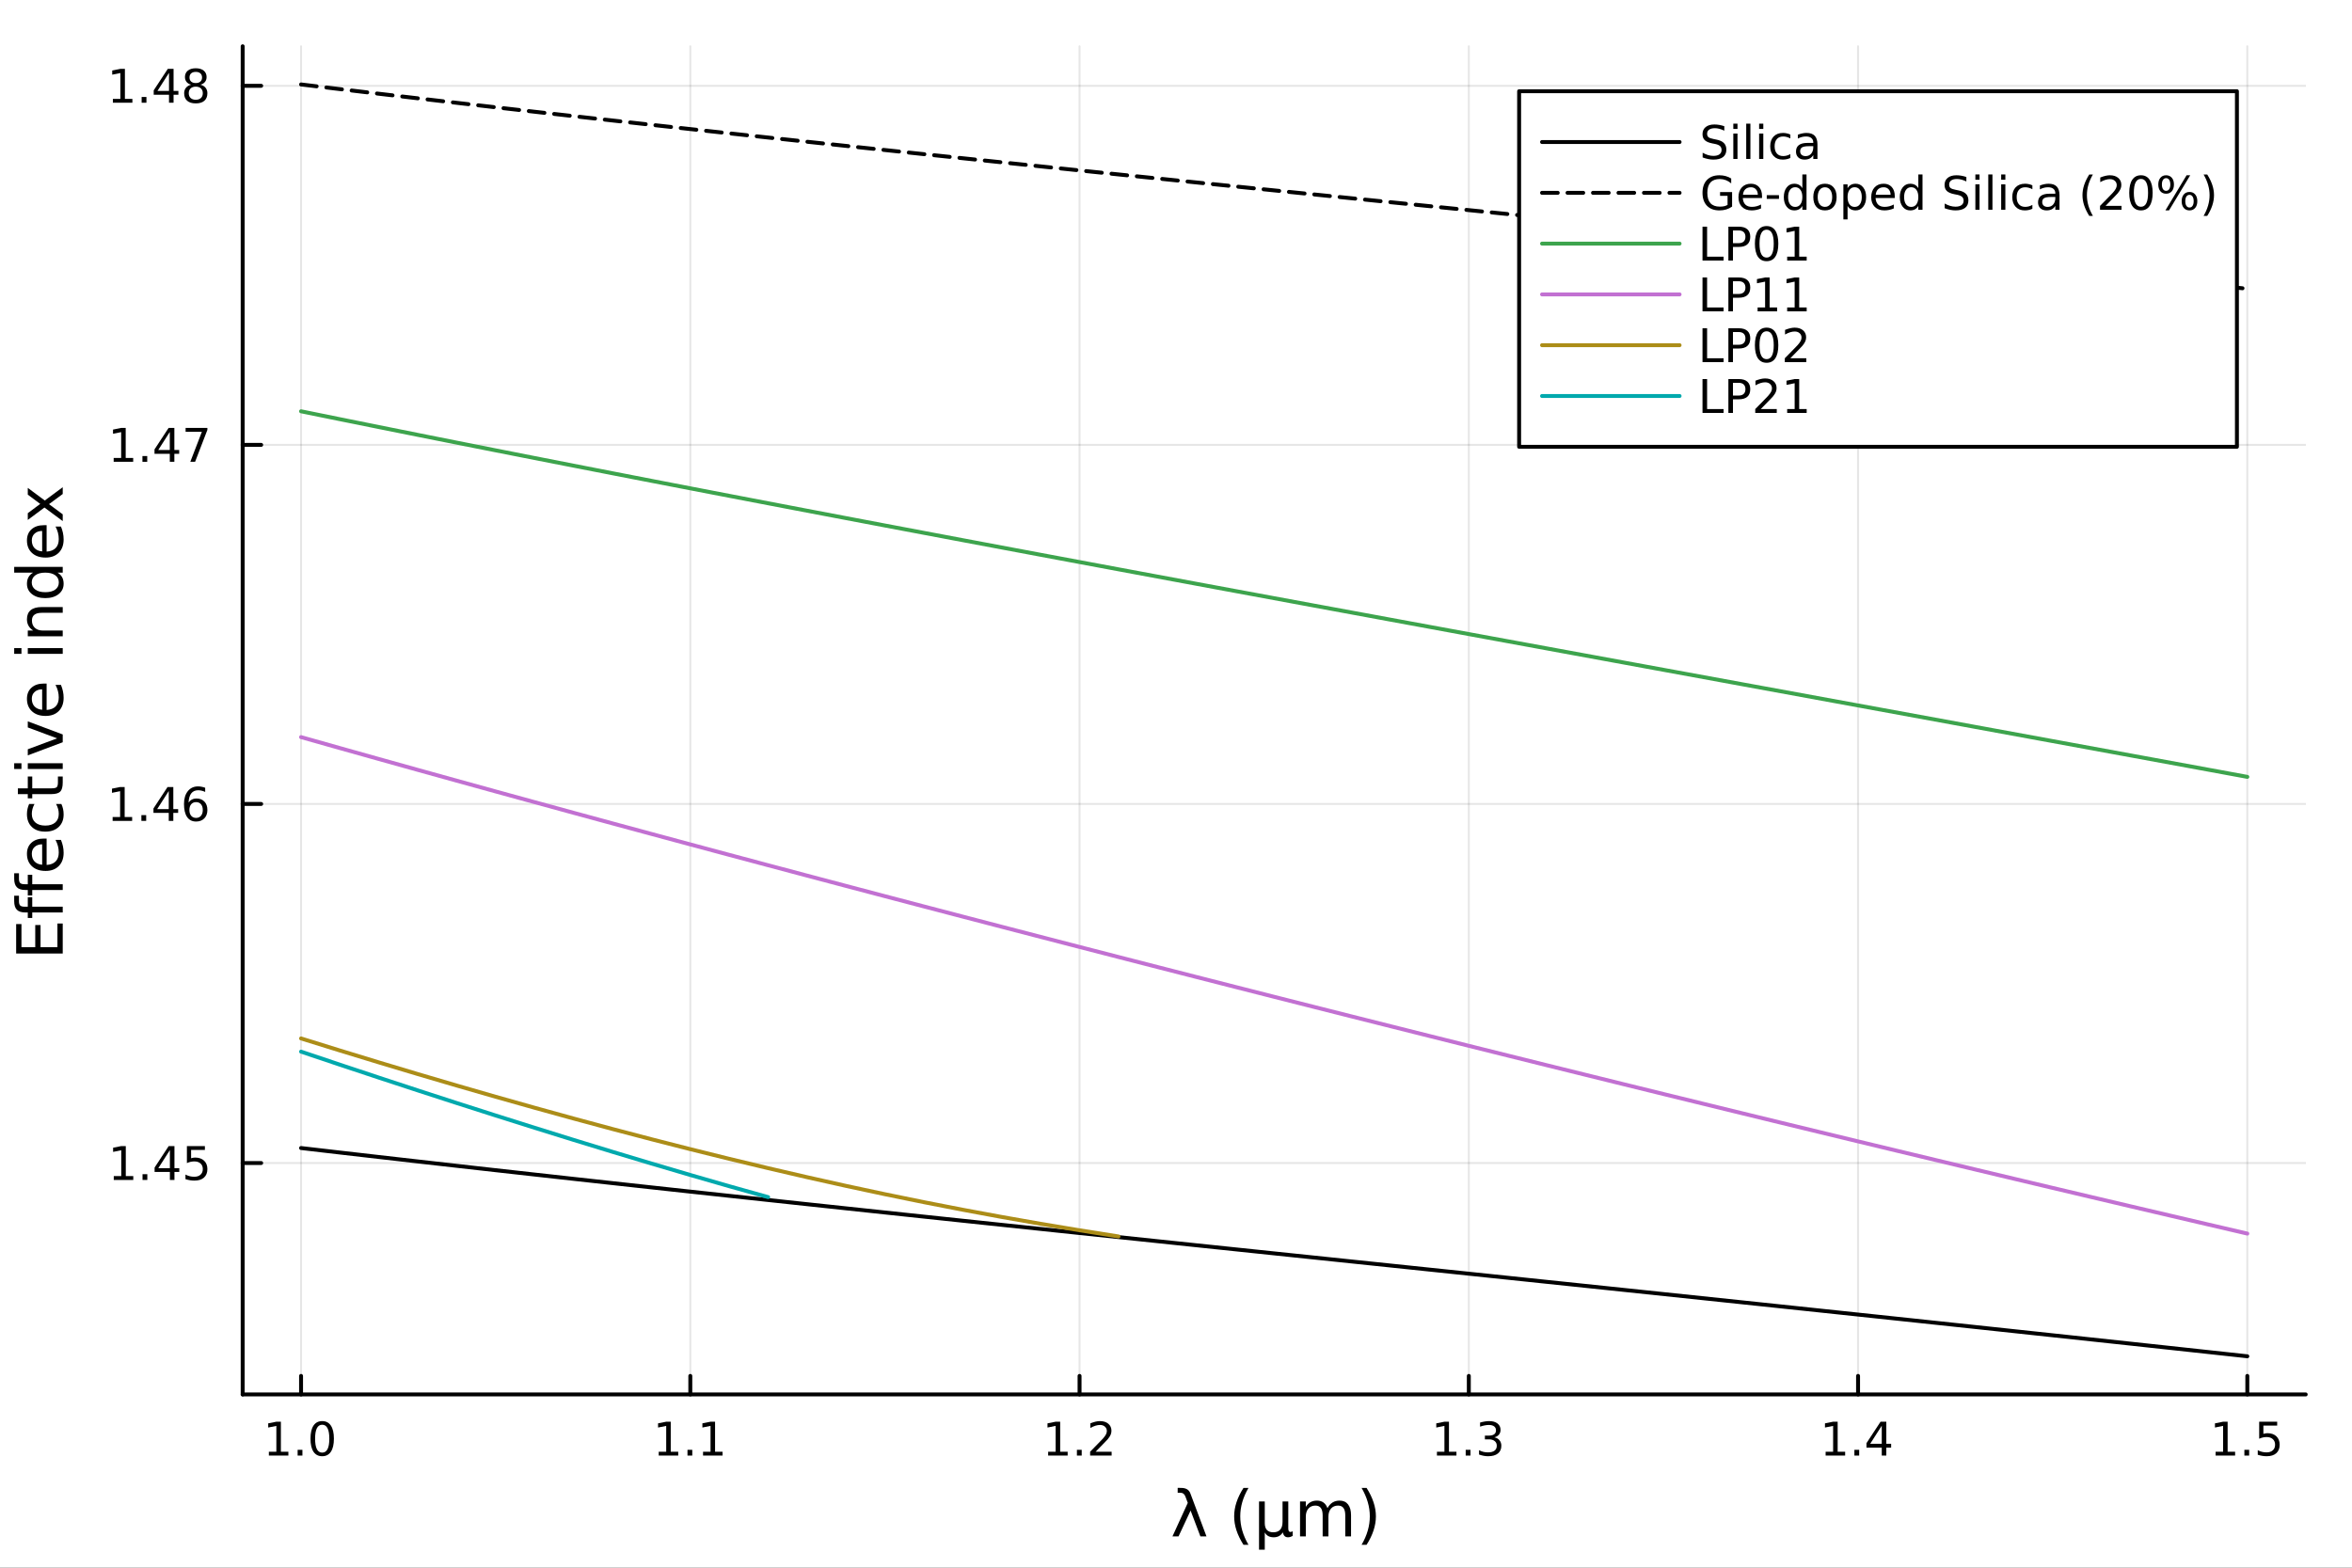 <?xml version="1.0" encoding="utf-8"?>
<svg xmlns="http://www.w3.org/2000/svg" xmlns:xlink="http://www.w3.org/1999/xlink" width="600" height="400" viewBox="0 0 2400 1600">
<rect x="0" y="0" width="2400" height="1600" fill="#333333" stroke="none"/>
<defs>
  <clipPath id="clip410">
    <rect x="0" y="0" width="2400" height="1600"/>
  </clipPath>
</defs>
<path clip-path="url(#clip410)" d="M0 1600 L2400 1600 L2400 0 L0 0  Z" fill="#ffffff" fill-rule="evenodd" fill-opacity="1"/>
<defs>
  <clipPath id="clip411">
    <rect x="480" y="0" width="1681" height="1600"/>
  </clipPath>
</defs>
<path clip-path="url(#clip410)" d="M247.621 1423.18 L2352.76 1423.18 L2352.76 47.244 L247.621 47.244  Z" fill="#ffffff" fill-rule="evenodd" fill-opacity="1"/>
<defs>
  <clipPath id="clip412">
    <rect x="247" y="47" width="2106" height="1377"/>
  </clipPath>
</defs>
<polyline clip-path="url(#clip412)" style="stroke:#000000; stroke-linecap:round; stroke-linejoin:round; stroke-width:2; stroke-opacity:0.1; fill:none" points="307.2,1423.18 307.2,47.244 "/>
<polyline clip-path="url(#clip412)" style="stroke:#000000; stroke-linecap:round; stroke-linejoin:round; stroke-width:2; stroke-opacity:0.1; fill:none" points="704.395,1423.18 704.395,47.244 "/>
<polyline clip-path="url(#clip412)" style="stroke:#000000; stroke-linecap:round; stroke-linejoin:round; stroke-width:2; stroke-opacity:0.1; fill:none" points="1101.59,1423.18 1101.59,47.244 "/>
<polyline clip-path="url(#clip412)" style="stroke:#000000; stroke-linecap:round; stroke-linejoin:round; stroke-width:2; stroke-opacity:0.1; fill:none" points="1498.79,1423.18 1498.79,47.244 "/>
<polyline clip-path="url(#clip412)" style="stroke:#000000; stroke-linecap:round; stroke-linejoin:round; stroke-width:2; stroke-opacity:0.1; fill:none" points="1895.98,1423.18 1895.98,47.244 "/>
<polyline clip-path="url(#clip412)" style="stroke:#000000; stroke-linecap:round; stroke-linejoin:round; stroke-width:2; stroke-opacity:0.1; fill:none" points="2293.18,1423.18 2293.18,47.244 "/>
<polyline clip-path="url(#clip410)" style="stroke:#000000; stroke-linecap:round; stroke-linejoin:round; stroke-width:4; stroke-opacity:1; fill:none" points="247.621,1423.18 2352.76,1423.18 "/>
<polyline clip-path="url(#clip410)" style="stroke:#000000; stroke-linecap:round; stroke-linejoin:round; stroke-width:4; stroke-opacity:1; fill:none" points="307.2,1423.18 307.2,1404.28 "/>
<polyline clip-path="url(#clip410)" style="stroke:#000000; stroke-linecap:round; stroke-linejoin:round; stroke-width:4; stroke-opacity:1; fill:none" points="704.395,1423.18 704.395,1404.28 "/>
<polyline clip-path="url(#clip410)" style="stroke:#000000; stroke-linecap:round; stroke-linejoin:round; stroke-width:4; stroke-opacity:1; fill:none" points="1101.59,1423.18 1101.59,1404.28 "/>
<polyline clip-path="url(#clip410)" style="stroke:#000000; stroke-linecap:round; stroke-linejoin:round; stroke-width:4; stroke-opacity:1; fill:none" points="1498.79,1423.18 1498.79,1404.28 "/>
<polyline clip-path="url(#clip410)" style="stroke:#000000; stroke-linecap:round; stroke-linejoin:round; stroke-width:4; stroke-opacity:1; fill:none" points="1895.98,1423.18 1895.98,1404.28 "/>
<polyline clip-path="url(#clip410)" style="stroke:#000000; stroke-linecap:round; stroke-linejoin:round; stroke-width:4; stroke-opacity:1; fill:none" points="2293.18,1423.18 2293.18,1404.28 "/>
<path clip-path="url(#clip410)" d="M274.353 1481.64 L281.992 1481.64 L281.992 1455.28 L273.682 1456.95 L273.682 1452.69 L281.946 1451.02 L286.621 1451.02 L286.621 1481.64 L294.26 1481.64 L294.26 1485.58 L274.353 1485.58 L274.353 1481.64 Z" fill="#000000" fill-rule="nonzero" fill-opacity="1" /><path clip-path="url(#clip410)" d="M303.705 1479.7 L308.589 1479.7 L308.589 1485.58 L303.705 1485.58 L303.705 1479.7 Z" fill="#000000" fill-rule="nonzero" fill-opacity="1" /><path clip-path="url(#clip410)" d="M328.774 1454.1 Q325.163 1454.1 323.334 1457.66 Q321.529 1461.2 321.529 1468.33 Q321.529 1475.44 323.334 1479.01 Q325.163 1482.55 328.774 1482.55 Q332.408 1482.55 334.214 1479.01 Q336.042 1475.44 336.042 1468.33 Q336.042 1461.2 334.214 1457.66 Q332.408 1454.1 328.774 1454.1 M328.774 1450.39 Q334.584 1450.39 337.64 1455 Q340.718 1459.58 340.718 1468.33 Q340.718 1477.06 337.64 1481.67 Q334.584 1486.25 328.774 1486.25 Q322.964 1486.25 319.885 1481.67 Q316.83 1477.06 316.83 1468.33 Q316.83 1459.58 319.885 1455 Q322.964 1450.39 328.774 1450.39 Z" fill="#000000" fill-rule="nonzero" fill-opacity="1" /><path clip-path="url(#clip410)" d="M672.162 1481.64 L679.801 1481.64 L679.801 1455.28 L671.49 1456.95 L671.49 1452.69 L679.754 1451.02 L684.43 1451.02 L684.43 1481.64 L692.069 1481.64 L692.069 1485.58 L672.162 1485.58 L672.162 1481.64 Z" fill="#000000" fill-rule="nonzero" fill-opacity="1" /><path clip-path="url(#clip410)" d="M701.513 1479.7 L706.398 1479.7 L706.398 1485.58 L701.513 1485.58 L701.513 1479.7 Z" fill="#000000" fill-rule="nonzero" fill-opacity="1" /><path clip-path="url(#clip410)" d="M717.393 1481.64 L725.032 1481.64 L725.032 1455.28 L716.722 1456.95 L716.722 1452.69 L724.986 1451.02 L729.661 1451.02 L729.661 1481.64 L737.3 1481.64 L737.3 1485.58 L717.393 1485.58 L717.393 1481.64 Z" fill="#000000" fill-rule="nonzero" fill-opacity="1" /><path clip-path="url(#clip410)" d="M1069.54 1481.64 L1077.18 1481.64 L1077.18 1455.28 L1068.87 1456.95 L1068.87 1452.69 L1077.13 1451.02 L1081.81 1451.02 L1081.81 1481.64 L1089.45 1481.64 L1089.45 1485.58 L1069.54 1485.58 L1069.54 1481.64 Z" fill="#000000" fill-rule="nonzero" fill-opacity="1" /><path clip-path="url(#clip410)" d="M1098.89 1479.7 L1103.78 1479.7 L1103.78 1485.58 L1098.89 1485.58 L1098.89 1479.7 Z" fill="#000000" fill-rule="nonzero" fill-opacity="1" /><path clip-path="url(#clip410)" d="M1117.99 1481.64 L1134.31 1481.64 L1134.31 1485.58 L1112.37 1485.58 L1112.37 1481.64 Q1115.03 1478.89 1119.61 1474.26 Q1124.22 1469.61 1125.4 1468.27 Q1127.64 1465.74 1128.52 1464.01 Q1129.43 1462.25 1129.43 1460.56 Q1129.43 1457.8 1127.48 1456.07 Q1125.56 1454.33 1122.46 1454.33 Q1120.26 1454.33 1117.81 1455.09 Q1115.38 1455.86 1112.6 1457.41 L1112.6 1452.69 Q1115.42 1451.55 1117.88 1450.97 Q1120.33 1450.39 1122.37 1450.39 Q1127.74 1450.39 1130.93 1453.08 Q1134.13 1455.77 1134.13 1460.26 Q1134.13 1462.39 1133.32 1464.31 Q1132.53 1466.2 1130.42 1468.8 Q1129.84 1469.47 1126.74 1472.69 Q1123.64 1475.88 1117.99 1481.64 Z" fill="#000000" fill-rule="nonzero" fill-opacity="1" /><path clip-path="url(#clip410)" d="M1466.26 1481.64 L1473.9 1481.64 L1473.9 1455.28 L1465.59 1456.95 L1465.59 1452.69 L1473.86 1451.02 L1478.53 1451.02 L1478.53 1481.64 L1486.17 1481.64 L1486.17 1485.58 L1466.26 1485.58 L1466.26 1481.64 Z" fill="#000000" fill-rule="nonzero" fill-opacity="1" /><path clip-path="url(#clip410)" d="M1495.61 1479.7 L1500.5 1479.7 L1500.5 1485.58 L1495.61 1485.58 L1495.61 1479.7 Z" fill="#000000" fill-rule="nonzero" fill-opacity="1" /><path clip-path="url(#clip410)" d="M1524.85 1466.95 Q1528.21 1467.66 1530.08 1469.93 Q1531.98 1472.2 1531.98 1475.53 Q1531.98 1480.65 1528.46 1483.45 Q1524.94 1486.25 1518.46 1486.25 Q1516.29 1486.25 1513.97 1485.81 Q1511.68 1485.39 1509.23 1484.54 L1509.23 1480.02 Q1511.17 1481.16 1513.48 1481.74 Q1515.8 1482.32 1518.32 1482.32 Q1522.72 1482.32 1525.01 1480.58 Q1527.33 1478.84 1527.33 1475.53 Q1527.33 1472.48 1525.17 1470.77 Q1523.05 1469.03 1519.23 1469.03 L1515.2 1469.03 L1515.2 1465.19 L1519.41 1465.19 Q1522.86 1465.19 1524.69 1463.82 Q1526.52 1462.43 1526.52 1459.84 Q1526.52 1457.18 1524.62 1455.77 Q1522.74 1454.33 1519.23 1454.33 Q1517.3 1454.33 1515.11 1454.75 Q1512.91 1455.16 1510.27 1456.04 L1510.27 1451.88 Q1512.93 1451.14 1515.24 1450.77 Q1517.58 1450.39 1519.64 1450.39 Q1524.97 1450.39 1528.07 1452.83 Q1531.17 1455.23 1531.17 1459.35 Q1531.17 1462.22 1529.53 1464.21 Q1527.88 1466.18 1524.85 1466.95 Z" fill="#000000" fill-rule="nonzero" fill-opacity="1" /><path clip-path="url(#clip410)" d="M1862.89 1481.64 L1870.53 1481.64 L1870.53 1455.28 L1862.22 1456.95 L1862.22 1452.69 L1870.48 1451.02 L1875.16 1451.02 L1875.16 1481.64 L1882.8 1481.64 L1882.8 1485.58 L1862.89 1485.58 L1862.89 1481.64 Z" fill="#000000" fill-rule="nonzero" fill-opacity="1" /><path clip-path="url(#clip410)" d="M1892.24 1479.7 L1897.13 1479.7 L1897.13 1485.58 L1892.24 1485.58 L1892.24 1479.7 Z" fill="#000000" fill-rule="nonzero" fill-opacity="1" /><path clip-path="url(#clip410)" d="M1920.16 1455.09 L1908.35 1473.54 L1920.16 1473.54 L1920.16 1455.09 M1918.93 1451.02 L1924.81 1451.02 L1924.81 1473.54 L1929.74 1473.54 L1929.74 1477.43 L1924.81 1477.43 L1924.81 1485.58 L1920.16 1485.58 L1920.16 1477.43 L1904.56 1477.43 L1904.56 1472.92 L1918.93 1451.02 Z" fill="#000000" fill-rule="nonzero" fill-opacity="1" /><path clip-path="url(#clip410)" d="M2260.83 1481.64 L2268.47 1481.64 L2268.47 1455.28 L2260.16 1456.95 L2260.16 1452.69 L2268.42 1451.02 L2273.1 1451.02 L2273.1 1481.64 L2280.73 1481.64 L2280.73 1485.58 L2260.83 1485.58 L2260.83 1481.64 Z" fill="#000000" fill-rule="nonzero" fill-opacity="1" /><path clip-path="url(#clip410)" d="M2290.18 1479.7 L2295.06 1479.7 L2295.06 1485.58 L2290.18 1485.58 L2290.18 1479.7 Z" fill="#000000" fill-rule="nonzero" fill-opacity="1" /><path clip-path="url(#clip410)" d="M2305.29 1451.02 L2323.65 1451.02 L2323.65 1454.96 L2309.58 1454.96 L2309.58 1463.43 Q2310.6 1463.08 2311.61 1462.92 Q2312.63 1462.73 2313.65 1462.73 Q2319.44 1462.73 2322.82 1465.9 Q2326.2 1469.08 2326.2 1474.49 Q2326.2 1480.07 2322.73 1483.17 Q2319.25 1486.25 2312.93 1486.25 Q2310.76 1486.25 2308.49 1485.88 Q2306.24 1485.51 2303.84 1484.77 L2303.84 1480.07 Q2305.92 1481.2 2308.14 1481.76 Q2310.36 1482.32 2312.84 1482.32 Q2316.85 1482.32 2319.18 1480.21 Q2321.52 1478.1 2321.52 1474.49 Q2321.52 1470.88 2319.18 1468.77 Q2316.85 1466.67 2312.84 1466.67 Q2310.97 1466.67 2309.09 1467.08 Q2307.24 1467.5 2305.29 1468.38 L2305.29 1451.02 Z" fill="#000000" fill-rule="nonzero" fill-opacity="1" /><path clip-path="url(#clip410)" d="M1214.63 1524.09 L1231.09 1568.04 L1224.88 1568.04 L1214.89 1541.69 L1202.6 1568.04 L1196.4 1568.04 L1212.02 1533.86 L1209.67 1527.56 Q1208.17 1523.55 1204.77 1523.55 L1201.71 1523.55 L1201.71 1518.52 L1205.43 1518.58 Q1212.63 1518.68 1214.63 1524.09 Z" fill="#000000" fill-rule="nonzero" fill-opacity="1" /><path clip-path="url(#clip410)" d="M1273.96 1518.58 Q1269.7 1525.9 1267.63 1533.06 Q1265.56 1540.23 1265.56 1547.58 Q1265.56 1554.93 1267.63 1562.16 Q1269.73 1569.35 1273.96 1576.64 L1268.87 1576.64 Q1264.09 1569.16 1261.71 1561.93 Q1259.35 1554.71 1259.35 1547.58 Q1259.35 1540.48 1261.71 1533.29 Q1264.06 1526.09 1268.87 1518.58 L1273.96 1518.58 Z" fill="#000000" fill-rule="nonzero" fill-opacity="1" /><path clip-path="url(#clip410)" d="M1284.72 1581.6 L1284.72 1532.4 L1290.58 1532.4 L1290.58 1554.55 Q1290.58 1559.16 1292.77 1561.52 Q1294.97 1563.87 1299.27 1563.87 Q1303.98 1563.87 1306.33 1561.2 Q1308.72 1558.53 1308.72 1553.18 L1308.72 1532.4 L1314.57 1532.4 L1314.57 1559.83 Q1314.57 1561.74 1315.12 1562.66 Q1315.69 1563.56 1316.87 1563.56 Q1317.15 1563.56 1317.66 1563.4 Q1318.17 1563.21 1319.06 1562.82 L1319.06 1567.53 Q1317.76 1568.27 1316.58 1568.62 Q1315.43 1568.97 1314.32 1568.97 Q1312.12 1568.97 1310.82 1567.73 Q1309.51 1566.48 1309.04 1563.94 Q1307.45 1566.45 1305.12 1567.73 Q1302.83 1568.97 1299.71 1568.97 Q1296.46 1568.97 1294.17 1567.73 Q1291.91 1566.48 1290.58 1564 L1290.58 1581.6 L1284.72 1581.6 Z" fill="#000000" fill-rule="nonzero" fill-opacity="1" /><path clip-path="url(#clip410)" d="M1354.55 1539.24 Q1356.75 1535.29 1359.8 1533.41 Q1362.86 1531.54 1367 1531.54 Q1372.57 1531.54 1375.59 1535.45 Q1378.61 1539.33 1378.61 1546.53 L1378.61 1568.04 L1372.73 1568.04 L1372.73 1546.72 Q1372.73 1541.59 1370.91 1539.11 Q1369.1 1536.63 1365.37 1536.63 Q1360.82 1536.63 1358.18 1539.65 Q1355.54 1542.68 1355.54 1547.9 L1355.54 1568.04 L1349.65 1568.04 L1349.65 1546.72 Q1349.65 1541.56 1347.84 1539.11 Q1346.02 1536.63 1342.23 1536.63 Q1337.75 1536.63 1335.1 1539.68 Q1332.46 1542.71 1332.46 1547.9 L1332.46 1568.04 L1326.57 1568.04 L1326.57 1532.4 L1332.46 1532.4 L1332.46 1537.93 Q1334.47 1534.66 1337.27 1533.1 Q1340.07 1531.54 1343.92 1531.54 Q1347.8 1531.54 1350.51 1533.51 Q1353.25 1535.48 1354.55 1539.24 Z" fill="#000000" fill-rule="nonzero" fill-opacity="1" /><path clip-path="url(#clip410)" d="M1389.37 1518.58 L1394.46 1518.58 Q1399.24 1526.09 1401.59 1533.29 Q1403.98 1540.48 1403.98 1547.58 Q1403.98 1554.71 1401.59 1561.93 Q1399.24 1569.16 1394.46 1576.64 L1389.37 1576.64 Q1393.61 1569.35 1395.67 1562.16 Q1397.77 1554.93 1397.77 1547.58 Q1397.77 1540.23 1395.67 1533.06 Q1393.61 1525.9 1389.37 1518.58 Z" fill="#000000" fill-rule="nonzero" fill-opacity="1" /><polyline clip-path="url(#clip412)" style="stroke:#000000; stroke-linecap:round; stroke-linejoin:round; stroke-width:2; stroke-opacity:0.1; fill:none" points="247.621,1186.99 2352.76,1186.99 "/>
<polyline clip-path="url(#clip412)" style="stroke:#000000; stroke-linecap:round; stroke-linejoin:round; stroke-width:2; stroke-opacity:0.1; fill:none" points="247.621,820.517 2352.76,820.517 "/>
<polyline clip-path="url(#clip412)" style="stroke:#000000; stroke-linecap:round; stroke-linejoin:round; stroke-width:2; stroke-opacity:0.1; fill:none" points="247.621,454.044 2352.76,454.044 "/>
<polyline clip-path="url(#clip412)" style="stroke:#000000; stroke-linecap:round; stroke-linejoin:round; stroke-width:2; stroke-opacity:0.1; fill:none" points="247.621,87.571 2352.76,87.571 "/>
<polyline clip-path="url(#clip410)" style="stroke:#000000; stroke-linecap:round; stroke-linejoin:round; stroke-width:4; stroke-opacity:1; fill:none" points="247.621,1423.18 247.621,47.244 "/>
<polyline clip-path="url(#clip410)" style="stroke:#000000; stroke-linecap:round; stroke-linejoin:round; stroke-width:4; stroke-opacity:1; fill:none" points="247.621,1186.99 266.518,1186.99 "/>
<polyline clip-path="url(#clip410)" style="stroke:#000000; stroke-linecap:round; stroke-linejoin:round; stroke-width:4; stroke-opacity:1; fill:none" points="247.621,820.517 266.518,820.517 "/>
<polyline clip-path="url(#clip410)" style="stroke:#000000; stroke-linecap:round; stroke-linejoin:round; stroke-width:4; stroke-opacity:1; fill:none" points="247.621,454.044 266.518,454.044 "/>
<polyline clip-path="url(#clip410)" style="stroke:#000000; stroke-linecap:round; stroke-linejoin:round; stroke-width:4; stroke-opacity:1; fill:none" points="247.621,87.571 266.518,87.571 "/>
<path clip-path="url(#clip410)" d="M116.089 1200.33 L123.728 1200.33 L123.728 1173.97 L115.418 1175.64 L115.418 1171.38 L123.681 1169.71 L128.357 1169.71 L128.357 1200.33 L135.996 1200.33 L135.996 1204.27 L116.089 1204.27 L116.089 1200.33 Z" fill="#000000" fill-rule="nonzero" fill-opacity="1" /><path clip-path="url(#clip410)" d="M145.441 1198.39 L150.325 1198.39 L150.325 1204.27 L145.441 1204.27 L145.441 1198.39 Z" fill="#000000" fill-rule="nonzero" fill-opacity="1" /><path clip-path="url(#clip410)" d="M173.357 1173.78 L161.552 1192.23 L173.357 1192.23 L173.357 1173.78 M172.13 1169.71 L178.01 1169.71 L178.01 1192.23 L182.94 1192.23 L182.94 1196.12 L178.01 1196.12 L178.01 1204.27 L173.357 1204.27 L173.357 1196.12 L157.755 1196.12 L157.755 1191.61 L172.13 1169.71 Z" fill="#000000" fill-rule="nonzero" fill-opacity="1" /><path clip-path="url(#clip410)" d="M190.718 1169.71 L209.074 1169.71 L209.074 1173.65 L195 1173.65 L195 1182.12 Q196.019 1181.77 197.037 1181.61 Q198.056 1181.42 199.075 1181.42 Q204.862 1181.42 208.241 1184.59 Q211.621 1187.77 211.621 1193.18 Q211.621 1198.76 208.149 1201.86 Q204.676 1204.94 198.357 1204.94 Q196.181 1204.94 193.913 1204.57 Q191.667 1204.2 189.26 1203.46 L189.26 1198.76 Q191.343 1199.89 193.565 1200.45 Q195.787 1201.01 198.264 1201.01 Q202.269 1201.01 204.607 1198.9 Q206.945 1196.79 206.945 1193.18 Q206.945 1189.57 204.607 1187.46 Q202.269 1185.36 198.264 1185.36 Q196.389 1185.36 194.514 1185.77 Q192.663 1186.19 190.718 1187.07 L190.718 1169.71 Z" fill="#000000" fill-rule="nonzero" fill-opacity="1" /><path clip-path="url(#clip410)" d="M114.931 833.862 L122.57 833.862 L122.57 807.496 L114.26 809.163 L114.26 804.903 L122.524 803.237 L127.2 803.237 L127.2 833.862 L134.839 833.862 L134.839 837.797 L114.931 837.797 L114.931 833.862 Z" fill="#000000" fill-rule="nonzero" fill-opacity="1" /><path clip-path="url(#clip410)" d="M144.283 831.917 L149.167 831.917 L149.167 837.797 L144.283 837.797 L144.283 831.917 Z" fill="#000000" fill-rule="nonzero" fill-opacity="1" /><path clip-path="url(#clip410)" d="M172.2 807.311 L160.394 825.76 L172.2 825.76 L172.2 807.311 M170.973 803.237 L176.852 803.237 L176.852 825.76 L181.783 825.76 L181.783 829.649 L176.852 829.649 L176.852 837.797 L172.2 837.797 L172.2 829.649 L156.598 829.649 L156.598 825.135 L170.973 803.237 Z" fill="#000000" fill-rule="nonzero" fill-opacity="1" /><path clip-path="url(#clip410)" d="M200.093 818.653 Q196.945 818.653 195.093 820.806 Q193.264 822.959 193.264 826.709 Q193.264 830.436 195.093 832.612 Q196.945 834.764 200.093 834.764 Q203.241 834.764 205.07 832.612 Q206.922 830.436 206.922 826.709 Q206.922 822.959 205.07 820.806 Q203.241 818.653 200.093 818.653 M209.375 804.001 L209.375 808.26 Q207.616 807.427 205.811 806.987 Q204.028 806.547 202.269 806.547 Q197.639 806.547 195.186 809.672 Q192.755 812.797 192.408 819.116 Q193.774 817.102 195.834 816.038 Q197.894 814.95 200.371 814.95 Q205.579 814.95 208.588 818.121 Q211.621 821.269 211.621 826.709 Q211.621 832.033 208.473 835.251 Q205.324 838.468 200.093 838.468 Q194.098 838.468 190.926 833.885 Q187.755 829.278 187.755 820.552 Q187.755 812.357 191.644 807.496 Q195.533 802.612 202.084 802.612 Q203.843 802.612 205.625 802.959 Q207.431 803.306 209.375 804.001 Z" fill="#000000" fill-rule="nonzero" fill-opacity="1" /><path clip-path="url(#clip410)" d="M115.996 467.389 L123.635 467.389 L123.635 441.023 L115.325 442.69 L115.325 438.43 L123.589 436.764 L128.265 436.764 L128.265 467.389 L135.904 467.389 L135.904 471.324 L115.996 471.324 L115.996 467.389 Z" fill="#000000" fill-rule="nonzero" fill-opacity="1" /><path clip-path="url(#clip410)" d="M145.348 465.444 L150.232 465.444 L150.232 471.324 L145.348 471.324 L145.348 465.444 Z" fill="#000000" fill-rule="nonzero" fill-opacity="1" /><path clip-path="url(#clip410)" d="M173.264 440.838 L161.459 459.287 L173.264 459.287 L173.264 440.838 M172.038 436.764 L177.917 436.764 L177.917 459.287 L182.848 459.287 L182.848 463.176 L177.917 463.176 L177.917 471.324 L173.264 471.324 L173.264 463.176 L157.663 463.176 L157.663 458.662 L172.038 436.764 Z" fill="#000000" fill-rule="nonzero" fill-opacity="1" /><path clip-path="url(#clip410)" d="M189.399 436.764 L211.621 436.764 L211.621 438.754 L199.075 471.324 L194.19 471.324 L205.996 440.699 L189.399 440.699 L189.399 436.764 Z" fill="#000000" fill-rule="nonzero" fill-opacity="1" /><path clip-path="url(#clip410)" d="M115.186 100.915 L122.825 100.915 L122.825 74.55 L114.515 76.216 L114.515 71.957 L122.779 70.291 L127.455 70.291 L127.455 100.915 L135.093 100.915 L135.093 104.851 L115.186 104.851 L115.186 100.915 Z" fill="#000000" fill-rule="nonzero" fill-opacity="1" /><path clip-path="url(#clip410)" d="M144.538 98.971 L149.422 98.971 L149.422 104.851 L144.538 104.851 L144.538 98.971 Z" fill="#000000" fill-rule="nonzero" fill-opacity="1" /><path clip-path="url(#clip410)" d="M172.454 74.365 L160.649 92.814 L172.454 92.814 L172.454 74.365 M171.227 70.291 L177.107 70.291 L177.107 92.814 L182.038 92.814 L182.038 96.702 L177.107 96.702 L177.107 104.851 L172.454 104.851 L172.454 96.702 L156.853 96.702 L156.853 92.189 L171.227 70.291 Z" fill="#000000" fill-rule="nonzero" fill-opacity="1" /><path clip-path="url(#clip410)" d="M199.769 88.439 Q196.436 88.439 194.514 90.221 Q192.616 92.003 192.616 95.128 Q192.616 98.253 194.514 100.036 Q196.436 101.818 199.769 101.818 Q203.102 101.818 205.024 100.036 Q206.945 98.23 206.945 95.128 Q206.945 92.003 205.024 90.221 Q203.125 88.439 199.769 88.439 M195.093 86.448 Q192.084 85.707 190.394 83.647 Q188.727 81.587 188.727 78.624 Q188.727 74.48 191.667 72.073 Q194.63 69.666 199.769 69.666 Q204.931 69.666 207.871 72.073 Q210.811 74.48 210.811 78.624 Q210.811 81.587 209.121 83.647 Q207.454 85.707 204.468 86.448 Q207.848 87.235 209.723 89.527 Q211.621 91.818 211.621 95.128 Q211.621 100.152 208.542 102.837 Q205.487 105.522 199.769 105.522 Q194.051 105.522 190.973 102.837 Q187.917 100.152 187.917 95.128 Q187.917 91.818 189.815 89.527 Q191.713 87.235 195.093 86.448 M193.38 79.064 Q193.38 81.749 195.047 83.253 Q196.737 84.758 199.769 84.758 Q202.778 84.758 204.468 83.253 Q206.181 81.749 206.181 79.064 Q206.181 76.379 204.468 74.874 Q202.778 73.369 199.769 73.369 Q196.737 73.369 195.047 74.874 Q193.38 76.379 193.38 79.064 Z" fill="#000000" fill-rule="nonzero" fill-opacity="1" /><path clip-path="url(#clip410)" d="M16.484 973.162 L16.484 943.116 L21.895 943.116 L21.895 966.733 L35.963 966.733 L35.963 944.103 L41.374 944.103 L41.374 966.733 L58.593 966.733 L58.593 942.543 L64.004 942.543 L64.004 973.162 L16.484 973.162 Z" fill="#000000" fill-rule="nonzero" fill-opacity="1" /><path clip-path="url(#clip410)" d="M14.479 914.184 L19.349 914.184 L19.349 919.786 Q19.349 922.937 20.622 924.178 Q21.895 925.387 25.205 925.387 L28.356 925.387 L28.356 915.743 L32.908 915.743 L32.908 925.387 L64.004 925.387 L64.004 931.276 L32.908 931.276 L32.908 936.878 L28.356 936.878 L28.356 931.276 L25.874 931.276 Q19.922 931.276 17.216 928.507 Q14.479 925.738 14.479 919.722 L14.479 914.184 Z" fill="#000000" fill-rule="nonzero" fill-opacity="1" /><path clip-path="url(#clip410)" d="M14.479 891.235 L19.349 891.235 L19.349 896.837 Q19.349 899.988 20.622 901.23 Q21.895 902.439 25.205 902.439 L28.356 902.439 L28.356 892.795 L32.908 892.795 L32.908 902.439 L64.004 902.439 L64.004 908.327 L32.908 908.327 L32.908 913.929 L28.356 913.929 L28.356 908.327 L25.874 908.327 Q19.922 908.327 17.216 905.558 Q14.479 902.789 14.479 896.774 L14.479 891.235 Z" fill="#000000" fill-rule="nonzero" fill-opacity="1" /><path clip-path="url(#clip410)" d="M44.716 855.842 L47.581 855.842 L47.581 882.769 Q53.628 882.387 56.811 879.141 Q59.962 875.862 59.962 870.038 Q59.962 866.664 59.134 863.513 Q58.307 860.33 56.652 857.211 L62.19 857.211 Q63.527 860.362 64.227 863.672 Q64.927 866.982 64.927 870.388 Q64.927 878.918 59.962 883.915 Q54.997 888.88 46.53 888.88 Q37.777 888.88 32.653 884.17 Q27.497 879.427 27.497 871.406 Q27.497 864.213 32.144 860.043 Q36.759 855.842 44.716 855.842 M42.997 861.699 Q38.191 861.762 35.327 864.404 Q32.462 867.014 32.462 871.343 Q32.462 876.244 35.231 879.204 Q38 882.132 43.029 882.578 L42.997 861.699 Z" fill="#000000" fill-rule="nonzero" fill-opacity="1" /><path clip-path="url(#clip410)" d="M29.725 820.576 L35.199 820.576 Q33.831 823.059 33.162 825.573 Q32.462 828.056 32.462 830.602 Q32.462 836.299 36.09 839.45 Q39.687 842.601 46.212 842.601 Q52.737 842.601 56.365 839.45 Q59.962 836.299 59.962 830.602 Q59.962 828.056 59.294 825.573 Q58.593 823.059 57.225 820.576 L62.636 820.576 Q63.781 823.027 64.354 825.669 Q64.927 828.279 64.927 831.239 Q64.927 839.291 59.866 844.034 Q54.806 848.776 46.212 848.776 Q37.491 848.776 32.494 844.002 Q27.497 839.196 27.497 830.857 Q27.497 828.151 28.07 825.573 Q28.611 822.995 29.725 820.576 Z" fill="#000000" fill-rule="nonzero" fill-opacity="1" /><path clip-path="url(#clip410)" d="M18.235 804.598 L28.356 804.598 L28.356 792.535 L32.908 792.535 L32.908 804.598 L52.259 804.598 Q56.62 804.598 57.861 803.421 Q59.103 802.211 59.103 798.551 L59.103 792.535 L64.004 792.535 L64.004 798.551 Q64.004 805.33 61.49 807.908 Q58.943 810.486 52.259 810.486 L32.908 810.486 L32.908 814.783 L28.356 814.783 L28.356 810.486 L18.235 810.486 L18.235 804.598 Z" fill="#000000" fill-rule="nonzero" fill-opacity="1" /><path clip-path="url(#clip410)" d="M28.356 784.833 L28.356 778.976 L64.004 778.976 L64.004 784.833 L28.356 784.833 M14.479 784.833 L14.479 778.976 L21.895 778.976 L21.895 784.833 L14.479 784.833 Z" fill="#000000" fill-rule="nonzero" fill-opacity="1" /><path clip-path="url(#clip410)" d="M28.356 770.924 L28.356 764.717 L58.275 753.577 L28.356 742.437 L28.356 736.23 L64.004 749.598 L64.004 757.556 L28.356 770.924 Z" fill="#000000" fill-rule="nonzero" fill-opacity="1" /><path clip-path="url(#clip410)" d="M44.716 697.654 L47.581 697.654 L47.581 724.581 Q53.628 724.199 56.811 720.953 Q59.962 717.674 59.962 711.85 Q59.962 708.476 59.134 705.325 Q58.307 702.142 56.652 699.023 L62.19 699.023 Q63.527 702.174 64.227 705.484 Q64.927 708.794 64.927 712.2 Q64.927 720.73 59.962 725.727 Q54.997 730.692 46.53 730.692 Q37.777 730.692 32.653 725.982 Q27.497 721.239 27.497 713.218 Q27.497 706.025 32.144 701.856 Q36.759 697.654 44.716 697.654 M42.997 703.511 Q38.191 703.574 35.327 706.216 Q32.462 708.826 32.462 713.155 Q32.462 718.056 35.231 721.016 Q38 723.945 43.029 724.39 L42.997 703.511 Z" fill="#000000" fill-rule="nonzero" fill-opacity="1" /><path clip-path="url(#clip410)" d="M28.356 667.322 L28.356 661.465 L64.004 661.465 L64.004 667.322 L28.356 667.322 M14.479 667.322 L14.479 661.465 L21.895 661.465 L21.895 667.322 L14.479 667.322 Z" fill="#000000" fill-rule="nonzero" fill-opacity="1" /><path clip-path="url(#clip410)" d="M42.488 619.579 L64.004 619.579 L64.004 625.435 L42.679 625.435 Q37.618 625.435 35.104 627.409 Q32.589 629.382 32.589 633.329 Q32.589 638.071 35.613 640.809 Q38.637 643.546 43.857 643.546 L64.004 643.546 L64.004 649.434 L28.356 649.434 L28.356 643.546 L33.894 643.546 Q30.68 641.445 29.088 638.612 Q27.497 635.748 27.497 632.024 Q27.497 625.881 31.316 622.73 Q35.104 619.579 42.488 619.579 Z" fill="#000000" fill-rule="nonzero" fill-opacity="1" /><path clip-path="url(#clip410)" d="M33.767 584.44 L14.479 584.44 L14.479 578.584 L64.004 578.584 L64.004 584.44 L58.657 584.44 Q61.84 586.286 63.399 589.119 Q64.927 591.92 64.927 595.867 Q64.927 602.328 59.771 606.402 Q54.615 610.444 46.212 610.444 Q37.809 610.444 32.653 606.402 Q27.497 602.328 27.497 595.867 Q27.497 591.92 29.056 589.119 Q30.584 586.286 33.767 584.44 M46.212 604.397 Q52.673 604.397 56.365 601.755 Q60.026 599.081 60.026 594.434 Q60.026 589.787 56.365 587.114 Q52.673 584.44 46.212 584.44 Q39.751 584.44 36.09 587.114 Q32.398 589.787 32.398 594.434 Q32.398 599.081 36.09 601.755 Q39.751 604.397 46.212 604.397 Z" fill="#000000" fill-rule="nonzero" fill-opacity="1" /><path clip-path="url(#clip410)" d="M44.716 536.029 L47.581 536.029 L47.581 562.956 Q53.628 562.574 56.811 559.327 Q59.962 556.049 59.962 550.225 Q59.962 546.851 59.134 543.7 Q58.307 540.517 56.652 537.398 L62.19 537.398 Q63.527 540.549 64.227 543.859 Q64.927 547.169 64.927 550.575 Q64.927 559.105 59.962 564.102 Q54.997 569.067 46.53 569.067 Q37.777 569.067 32.653 564.356 Q27.497 559.614 27.497 551.593 Q27.497 544.4 32.144 540.23 Q36.759 536.029 44.716 536.029 M42.997 541.885 Q38.191 541.949 35.327 544.591 Q32.462 547.201 32.462 551.53 Q32.462 556.431 35.231 559.391 Q38 562.319 43.029 562.765 L42.997 541.885 Z" fill="#000000" fill-rule="nonzero" fill-opacity="1" /><path clip-path="url(#clip410)" d="M28.356 497.93 L45.703 510.821 L64.004 497.262 L64.004 504.169 L50 514.545 L64.004 524.921 L64.004 531.828 L45.353 517.982 L28.356 530.65 L28.356 523.743 L41.056 514.29 L28.356 504.837 L28.356 497.93 Z" fill="#000000" fill-rule="nonzero" fill-opacity="1" /><polyline clip-path="url(#clip412)" style="stroke:#000000; stroke-linecap:round; stroke-linejoin:round; stroke-width:4; stroke-opacity:1; fill:none" points="307.2,1171.69 346.92,1176.3 386.639,1180.86 426.359,1185.38 466.078,1189.87 505.798,1194.33 545.517,1198.75 585.237,1203.15 624.956,1207.51 664.676,1211.86 704.395,1216.18 744.115,1220.47 783.834,1224.75 823.554,1229.01 863.273,1233.25 902.993,1237.48 942.713,1241.7 982.432,1245.9 1022.15,1250.09 1061.87,1254.27 1101.59,1258.45 1141.31,1262.61 1181.03,1266.77 1220.75,1270.93 1260.47,1275.08 1300.19,1279.23 1339.91,1283.37 1379.63,1287.52 1419.35,1291.66 1459.07,1295.81 1498.79,1299.95 1538.51,1304.1 1578.23,1308.26 1617.94,1312.41 1657.66,1316.57 1697.38,1320.74 1737.1,1324.91 1776.82,1329.08 1816.54,1333.27 1856.26,1337.46 1895.98,1341.66 1935.7,1345.87 1975.42,1350.09 2015.14,1354.32 2054.86,1358.56 2094.58,1362.81 2134.3,1367.07 2174.02,1371.34 2213.74,1375.63 2253.46,1379.93 2293.18,1384.24 "/>
<polyline clip-path="url(#clip412)" style="stroke:#000000; stroke-linecap:round; stroke-linejoin:round; stroke-width:4; stroke-opacity:1; fill:none" stroke-dasharray="16, 10" points="307.2,86.186 346.92,90.959 386.639,95.676 426.359,100.34 466.078,104.954 505.798,109.521 545.517,114.044 585.237,118.524 624.956,122.965 664.676,127.369 704.395,131.737 744.115,136.073 783.834,140.378 823.554,144.654 863.273,148.903 902.993,153.127 942.713,157.327 982.432,161.506 1022.15,165.663 1061.87,169.802 1101.59,173.924 1141.31,178.029 1181.03,182.12 1220.75,186.197 1260.47,190.261 1300.19,194.315 1339.91,198.358 1379.63,202.393 1419.35,206.42 1459.07,210.44 1498.79,214.454 1538.51,218.463 1578.23,222.467 1617.94,226.469 1657.66,230.468 1697.38,234.466 1737.1,238.463 1776.82,242.459 1816.54,246.457 1856.26,250.455 1895.98,254.456 1935.7,258.459 1975.42,262.466 2015.14,266.476 2054.86,270.491 2094.58,274.511 2134.3,278.537 2174.02,282.569 2213.74,286.607 2253.46,290.653 2293.18,294.706 "/>
<polyline clip-path="url(#clip412)" style="stroke:#3da44d; stroke-linecap:round; stroke-linejoin:round; stroke-width:4; stroke-opacity:1; fill:none" points="307.2,419.774 346.92,427.853 386.639,435.877 426.359,443.848 466.078,451.77 505.798,459.645 545.517,467.475 585.237,475.264 624.956,483.013 664.676,490.724 704.395,498.401 744.115,506.045 783.834,513.657 823.554,521.241 863.273,528.797 902.993,536.327 942.713,543.834 982.432,551.318 1022.15,558.78 1061.87,566.224 1101.59,573.649 1141.31,581.057 1181.03,588.449 1220.75,595.827 1260.47,603.192 1300.19,610.544 1339.91,617.886 1379.63,625.217 1419.35,632.539 1459.07,639.853 1498.79,647.16 1538.51,654.46 1578.23,661.754 1617.94,669.044 1657.66,676.33 1697.38,683.612 1737.1,690.892 1776.82,698.17 1816.54,705.446 1856.26,712.722 1895.98,719.998 1935.7,727.275 1975.42,734.553 2015.14,741.832 2054.86,749.114 2094.58,756.399 2134.3,763.686 2174.02,770.978 2213.74,778.274 2253.46,785.574 2293.18,792.88 "/>
<polyline clip-path="url(#clip412)" style="stroke:#c271d2; stroke-linecap:round; stroke-linejoin:round; stroke-width:4; stroke-opacity:1; fill:none" points="307.2,752.304 346.92,763.525 386.639,774.68 426.359,785.771 466.078,796.801 505.798,807.773 545.517,818.689 585.237,829.549 624.956,840.358 664.676,851.115 704.395,861.823 744.115,872.484 783.834,883.098 823.554,893.667 863.273,904.192 902.993,914.675 942.713,925.117 982.432,935.518 1022.15,945.879 1061.87,956.202 1101.59,966.487 1141.31,976.735 1181.03,986.946 1220.75,997.121 1260.47,1007.26 1300.19,1017.37 1339.91,1027.44 1379.63,1037.47 1419.35,1047.47 1459.07,1057.44 1498.79,1067.38 1538.51,1077.28 1578.23,1087.15 1617.94,1096.98 1657.66,1106.79 1697.38,1116.56 1737.1,1126.29 1776.82,1136 1816.54,1145.67 1856.26,1155.3 1895.98,1164.91 1935.7,1174.48 1975.42,1184.01 2015.14,1193.51 2054.86,1202.98 2094.58,1212.41 2134.3,1221.8 2174.02,1231.16 2213.74,1240.48 2253.46,1249.77 2293.18,1259.02 "/>
<polyline clip-path="url(#clip412)" style="stroke:#ac8d18; stroke-linecap:round; stroke-linejoin:round; stroke-width:4; stroke-opacity:1; fill:none" points="307.2,1059.84 346.92,1072.18 386.639,1084.31 426.359,1096.23 466.078,1107.92 505.798,1119.38 545.517,1130.59 585.237,1141.56 624.956,1152.27 664.676,1162.71 704.395,1172.86 744.115,1182.71 783.834,1192.25 823.554,1201.46 863.273,1210.33 902.993,1218.83 942.713,1226.95 982.432,1234.7 1022.15,1242.05 1061.87,1249.03 1101.59,1255.65 1141.31,1261.93 "/>
<polyline clip-path="url(#clip412)" style="stroke:#00a9ad; stroke-linecap:round; stroke-linejoin:round; stroke-width:4; stroke-opacity:1; fill:none" points="307.2,1073.32 346.92,1086.67 386.639,1099.86 426.359,1112.9 466.078,1125.78 505.798,1138.49 545.517,1151.03 585.237,1163.39 624.956,1175.55 664.676,1187.5 704.395,1199.21 744.115,1210.67 783.834,1221.81 "/>
<path clip-path="url(#clip410)" d="M1550.13 455.989 L2282.58 455.989 L2282.58 93.109 L1550.13 93.109  Z" fill="#ffffff" fill-rule="evenodd" fill-opacity="1"/>
<polyline clip-path="url(#clip410)" style="stroke:#000000; stroke-linecap:round; stroke-linejoin:round; stroke-width:4; stroke-opacity:1; fill:none" points="1550.13,455.989 2282.58,455.989 2282.58,93.109 1550.13,93.109 1550.13,455.989 "/>
<polyline clip-path="url(#clip410)" style="stroke:#000000; stroke-linecap:round; stroke-linejoin:round; stroke-width:4; stroke-opacity:1; fill:none" points="1573.52,144.949 1713.86,144.949 "/>
<path clip-path="url(#clip410)" d="M1759.5 128.803 L1759.5 133.363 Q1756.84 132.09 1754.47 131.465 Q1752.11 130.84 1749.91 130.84 Q1746.1 130.84 1744.01 132.321 Q1741.95 133.803 1741.95 136.534 Q1741.95 138.826 1743.32 140.007 Q1744.71 141.164 1748.55 141.882 L1751.37 142.46 Q1756.6 143.456 1759.08 145.979 Q1761.58 148.479 1761.58 152.692 Q1761.58 157.715 1758.2 160.307 Q1754.85 162.9 1748.34 162.9 Q1745.89 162.9 1743.11 162.344 Q1740.35 161.789 1737.39 160.701 L1737.39 155.886 Q1740.24 157.483 1742.97 158.293 Q1745.7 159.104 1748.34 159.104 Q1752.35 159.104 1754.52 157.53 Q1756.7 155.956 1756.7 153.039 Q1756.7 150.493 1755.12 149.057 Q1753.57 147.622 1750.01 146.905 L1747.16 146.349 Q1741.93 145.307 1739.59 143.085 Q1737.25 140.863 1737.25 136.905 Q1737.25 132.321 1740.47 129.682 Q1743.71 127.044 1749.38 127.044 Q1751.81 127.044 1754.34 127.483 Q1756.86 127.923 1759.5 128.803 Z" fill="#000000" fill-rule="nonzero" fill-opacity="1" /><path clip-path="url(#clip410)" d="M1768.69 136.303 L1772.95 136.303 L1772.95 162.229 L1768.69 162.229 L1768.69 136.303 M1768.69 126.21 L1772.95 126.21 L1772.95 131.604 L1768.69 131.604 L1768.69 126.21 Z" fill="#000000" fill-rule="nonzero" fill-opacity="1" /><path clip-path="url(#clip410)" d="M1781.86 126.21 L1786.12 126.21 L1786.12 162.229 L1781.86 162.229 L1781.86 126.21 Z" fill="#000000" fill-rule="nonzero" fill-opacity="1" /><path clip-path="url(#clip410)" d="M1795.03 136.303 L1799.29 136.303 L1799.29 162.229 L1795.03 162.229 L1795.03 136.303 M1795.03 126.21 L1799.29 126.21 L1799.29 131.604 L1795.03 131.604 L1795.03 126.21 Z" fill="#000000" fill-rule="nonzero" fill-opacity="1" /><path clip-path="url(#clip410)" d="M1826.86 137.298 L1826.86 141.28 Q1825.05 140.284 1823.22 139.798 Q1821.42 139.289 1819.57 139.289 Q1815.42 139.289 1813.13 141.928 Q1810.84 144.544 1810.84 149.289 Q1810.84 154.034 1813.13 156.673 Q1815.42 159.289 1819.57 159.289 Q1821.42 159.289 1823.22 158.803 Q1825.05 158.293 1826.86 157.298 L1826.86 161.233 Q1825.08 162.067 1823.16 162.483 Q1821.26 162.9 1819.1 162.9 Q1813.25 162.9 1809.8 159.219 Q1806.35 155.539 1806.35 149.289 Q1806.35 142.946 1809.82 139.312 Q1813.32 135.678 1819.38 135.678 Q1821.35 135.678 1823.22 136.095 Q1825.1 136.488 1826.86 137.298 Z" fill="#000000" fill-rule="nonzero" fill-opacity="1" /><path clip-path="url(#clip410)" d="M1846.05 149.196 Q1840.89 149.196 1838.9 150.377 Q1836.9 151.557 1836.9 154.405 Q1836.9 156.673 1838.39 158.016 Q1839.89 159.335 1842.46 159.335 Q1846 159.335 1848.13 156.835 Q1850.28 154.312 1850.28 150.145 L1850.28 149.196 L1846.05 149.196 M1854.54 147.437 L1854.54 162.229 L1850.28 162.229 L1850.28 158.293 Q1848.83 160.655 1846.65 161.789 Q1844.47 162.9 1841.33 162.9 Q1837.34 162.9 1834.98 160.678 Q1832.65 158.432 1832.65 154.682 Q1832.65 150.307 1835.56 148.085 Q1838.5 145.863 1844.31 145.863 L1850.28 145.863 L1850.28 145.446 Q1850.28 142.507 1848.34 140.909 Q1846.42 139.289 1842.92 139.289 Q1840.7 139.289 1838.59 139.821 Q1836.49 140.354 1834.54 141.419 L1834.54 137.483 Q1836.88 136.581 1839.08 136.141 Q1841.28 135.678 1843.36 135.678 Q1848.99 135.678 1851.77 138.594 Q1854.54 141.511 1854.54 147.437 Z" fill="#000000" fill-rule="nonzero" fill-opacity="1" /><polyline clip-path="url(#clip410)" style="stroke:#000000; stroke-linecap:round; stroke-linejoin:round; stroke-width:4; stroke-opacity:1; fill:none" stroke-dasharray="16, 10" points="1573.52,196.789 1713.86,196.789 "/>
<path clip-path="url(#clip410)" d="M1762.81 209.138 L1762.81 199.856 L1755.17 199.856 L1755.17 196.013 L1767.44 196.013 L1767.44 210.851 Q1764.73 212.772 1761.47 213.768 Q1758.2 214.74 1754.5 214.74 Q1746.4 214.74 1741.81 210.018 Q1737.25 205.272 1737.25 196.823 Q1737.25 188.351 1741.81 183.629 Q1746.4 178.884 1754.5 178.884 Q1757.88 178.884 1760.91 179.717 Q1763.97 180.55 1766.53 182.171 L1766.53 187.147 Q1763.94 184.948 1761.03 183.837 Q1758.11 182.726 1754.89 182.726 Q1748.55 182.726 1745.35 186.268 Q1742.18 189.809 1742.18 196.823 Q1742.18 203.814 1745.35 207.356 Q1748.55 210.897 1754.89 210.897 Q1757.37 210.897 1759.31 210.481 Q1761.26 210.041 1762.81 209.138 Z" fill="#000000" fill-rule="nonzero" fill-opacity="1" /><path clip-path="url(#clip410)" d="M1797.97 200.041 L1797.97 202.124 L1778.39 202.124 Q1778.66 206.522 1781.03 208.837 Q1783.41 211.129 1787.65 211.129 Q1790.1 211.129 1792.39 210.527 Q1794.71 209.925 1796.97 208.721 L1796.97 212.749 Q1794.68 213.721 1792.28 214.231 Q1789.87 214.74 1787.39 214.74 Q1781.19 214.74 1777.55 211.129 Q1773.94 207.518 1773.94 201.36 Q1773.94 194.995 1777.37 191.268 Q1780.82 187.518 1786.65 187.518 Q1791.88 187.518 1794.91 190.897 Q1797.97 194.254 1797.97 200.041 M1793.71 198.791 Q1793.66 195.296 1791.74 193.212 Q1789.85 191.129 1786.7 191.129 Q1783.13 191.129 1780.98 193.143 Q1778.85 195.157 1778.53 198.814 L1793.71 198.791 Z" fill="#000000" fill-rule="nonzero" fill-opacity="1" /><path clip-path="url(#clip410)" d="M1802.81 199.184 L1815.28 199.184 L1815.28 202.981 L1802.81 202.981 L1802.81 199.184 Z" fill="#000000" fill-rule="nonzero" fill-opacity="1" /><path clip-path="url(#clip410)" d="M1839.13 192.078 L1839.13 178.05 L1843.39 178.05 L1843.39 214.069 L1839.13 214.069 L1839.13 210.18 Q1837.78 212.495 1835.72 213.629 Q1833.69 214.74 1830.82 214.74 Q1826.12 214.74 1823.16 210.99 Q1820.22 207.24 1820.22 201.129 Q1820.22 195.018 1823.16 191.268 Q1826.12 187.518 1830.82 187.518 Q1833.69 187.518 1835.72 188.652 Q1837.78 189.763 1839.13 192.078 M1824.61 201.129 Q1824.61 205.828 1826.53 208.513 Q1828.48 211.175 1831.86 211.175 Q1835.24 211.175 1837.18 208.513 Q1839.13 205.828 1839.13 201.129 Q1839.13 196.43 1837.18 193.768 Q1835.24 191.083 1831.86 191.083 Q1828.48 191.083 1826.53 193.768 Q1824.61 196.43 1824.61 201.129 Z" fill="#000000" fill-rule="nonzero" fill-opacity="1" /><path clip-path="url(#clip410)" d="M1862.21 191.129 Q1858.78 191.129 1856.79 193.814 Q1854.8 196.476 1854.8 201.129 Q1854.8 205.782 1856.77 208.467 Q1858.76 211.129 1862.21 211.129 Q1865.61 211.129 1867.6 208.444 Q1869.59 205.758 1869.59 201.129 Q1869.59 196.522 1867.6 193.837 Q1865.61 191.129 1862.21 191.129 M1862.21 187.518 Q1867.76 187.518 1870.93 191.129 Q1874.1 194.74 1874.1 201.129 Q1874.1 207.495 1870.93 211.129 Q1867.76 214.74 1862.21 214.74 Q1856.63 214.74 1853.46 211.129 Q1850.31 207.495 1850.31 201.129 Q1850.31 194.74 1853.46 191.129 Q1856.63 187.518 1862.21 187.518 Z" fill="#000000" fill-rule="nonzero" fill-opacity="1" /><path clip-path="url(#clip410)" d="M1885.28 210.18 L1885.28 223.93 L1881 223.93 L1881 188.143 L1885.28 188.143 L1885.28 192.078 Q1886.63 189.763 1888.66 188.652 Q1890.72 187.518 1893.57 187.518 Q1898.29 187.518 1901.23 191.268 Q1904.2 195.018 1904.2 201.129 Q1904.2 207.24 1901.23 210.99 Q1898.29 214.74 1893.57 214.74 Q1890.72 214.74 1888.66 213.629 Q1886.63 212.495 1885.28 210.18 M1899.77 201.129 Q1899.77 196.43 1897.83 193.768 Q1895.91 191.083 1892.53 191.083 Q1889.15 191.083 1887.21 193.768 Q1885.28 196.43 1885.28 201.129 Q1885.28 205.828 1887.21 208.513 Q1889.15 211.175 1892.53 211.175 Q1895.91 211.175 1897.83 208.513 Q1899.77 205.828 1899.77 201.129 Z" fill="#000000" fill-rule="nonzero" fill-opacity="1" /><path clip-path="url(#clip410)" d="M1933.43 200.041 L1933.43 202.124 L1913.85 202.124 Q1914.13 206.522 1916.49 208.837 Q1918.87 211.129 1923.11 211.129 Q1925.56 211.129 1927.85 210.527 Q1930.17 209.925 1932.44 208.721 L1932.44 212.749 Q1930.15 213.721 1927.74 214.231 Q1925.33 214.74 1922.85 214.74 Q1916.65 214.74 1913.02 211.129 Q1909.4 207.518 1909.4 201.36 Q1909.4 194.995 1912.83 191.268 Q1916.28 187.518 1922.11 187.518 Q1927.34 187.518 1930.38 190.897 Q1933.43 194.254 1933.43 200.041 M1929.17 198.791 Q1929.13 195.296 1927.21 193.212 Q1925.31 191.129 1922.16 191.129 Q1918.59 191.129 1916.44 193.143 Q1914.31 195.157 1913.99 198.814 L1929.17 198.791 Z" fill="#000000" fill-rule="nonzero" fill-opacity="1" /><path clip-path="url(#clip410)" d="M1957.48 192.078 L1957.48 178.05 L1961.74 178.05 L1961.74 214.069 L1957.48 214.069 L1957.48 210.18 Q1956.14 212.495 1954.08 213.629 Q1952.04 214.74 1949.17 214.74 Q1944.47 214.74 1941.51 210.99 Q1938.57 207.24 1938.57 201.129 Q1938.57 195.018 1941.51 191.268 Q1944.47 187.518 1949.17 187.518 Q1952.04 187.518 1954.08 188.652 Q1956.14 189.763 1957.48 192.078 M1942.97 201.129 Q1942.97 205.828 1944.89 208.513 Q1946.83 211.175 1950.21 211.175 Q1953.59 211.175 1955.54 208.513 Q1957.48 205.828 1957.48 201.129 Q1957.48 196.43 1955.54 193.768 Q1953.59 191.083 1950.21 191.083 Q1946.83 191.083 1944.89 193.768 Q1942.97 196.43 1942.97 201.129 Z" fill="#000000" fill-rule="nonzero" fill-opacity="1" /><path clip-path="url(#clip410)" d="M2006.49 180.643 L2006.49 185.203 Q2003.83 183.93 2001.46 183.305 Q1999.1 182.68 1996.9 182.68 Q1993.08 182.68 1991 184.161 Q1988.94 185.643 1988.94 188.374 Q1988.94 190.666 1990.31 191.847 Q1991.7 193.004 1995.54 193.722 L1998.36 194.3 Q2003.59 195.296 2006.07 197.819 Q2008.57 200.319 2008.57 204.532 Q2008.57 209.555 2005.19 212.147 Q2001.83 214.74 1995.33 214.74 Q1992.88 214.74 1990.1 214.184 Q1987.34 213.629 1984.38 212.541 L1984.38 207.726 Q1987.23 209.323 1989.96 210.133 Q1992.69 210.944 1995.33 210.944 Q1999.33 210.944 2001.51 209.37 Q2003.69 207.796 2003.69 204.879 Q2003.69 202.333 2002.11 200.897 Q2000.56 199.462 1997 198.745 L1994.15 198.189 Q1988.92 197.147 1986.58 194.925 Q1984.24 192.703 1984.24 188.745 Q1984.24 184.161 1987.46 181.522 Q1990.7 178.884 1996.37 178.884 Q1998.8 178.884 2001.33 179.323 Q2003.85 179.763 2006.49 180.643 Z" fill="#000000" fill-rule="nonzero" fill-opacity="1" /><path clip-path="url(#clip410)" d="M2015.68 188.143 L2019.94 188.143 L2019.94 214.069 L2015.68 214.069 L2015.68 188.143 M2015.68 178.05 L2019.94 178.05 L2019.94 183.444 L2015.68 183.444 L2015.68 178.05 Z" fill="#000000" fill-rule="nonzero" fill-opacity="1" /><path clip-path="url(#clip410)" d="M2028.85 178.05 L2033.11 178.05 L2033.11 214.069 L2028.85 214.069 L2028.85 178.05 Z" fill="#000000" fill-rule="nonzero" fill-opacity="1" /><path clip-path="url(#clip410)" d="M2042.02 188.143 L2046.28 188.143 L2046.28 214.069 L2042.02 214.069 L2042.02 188.143 M2042.02 178.05 L2046.28 178.05 L2046.28 183.444 L2042.02 183.444 L2042.02 178.05 Z" fill="#000000" fill-rule="nonzero" fill-opacity="1" /><path clip-path="url(#clip410)" d="M2073.85 189.138 L2073.85 193.12 Q2072.04 192.124 2070.21 191.638 Q2068.41 191.129 2066.56 191.129 Q2062.41 191.129 2060.12 193.768 Q2057.83 196.384 2057.83 201.129 Q2057.83 205.874 2060.12 208.513 Q2062.41 211.129 2066.56 211.129 Q2068.41 211.129 2070.21 210.643 Q2072.04 210.133 2073.85 209.138 L2073.85 213.073 Q2072.07 213.907 2070.14 214.323 Q2068.25 214.74 2066.09 214.74 Q2060.24 214.74 2056.79 211.059 Q2053.34 207.379 2053.34 201.129 Q2053.34 194.786 2056.81 191.152 Q2060.31 187.518 2066.37 187.518 Q2068.34 187.518 2070.21 187.935 Q2072.09 188.328 2073.85 189.138 Z" fill="#000000" fill-rule="nonzero" fill-opacity="1" /><path clip-path="url(#clip410)" d="M2093.04 201.036 Q2087.88 201.036 2085.89 202.217 Q2083.89 203.397 2083.89 206.245 Q2083.89 208.513 2085.38 209.856 Q2086.88 211.175 2089.45 211.175 Q2092.99 211.175 2095.12 208.675 Q2097.27 206.152 2097.27 201.985 L2097.27 201.036 L2093.04 201.036 M2101.53 199.277 L2101.53 214.069 L2097.27 214.069 L2097.27 210.133 Q2095.82 212.495 2093.64 213.629 Q2091.46 214.74 2088.32 214.74 Q2084.33 214.74 2081.97 212.518 Q2079.64 210.272 2079.64 206.522 Q2079.64 202.147 2082.55 199.925 Q2085.49 197.703 2091.3 197.703 L2097.27 197.703 L2097.27 197.286 Q2097.27 194.347 2095.33 192.749 Q2093.41 191.129 2089.91 191.129 Q2087.69 191.129 2085.58 191.661 Q2083.48 192.194 2081.53 193.259 L2081.53 189.323 Q2083.87 188.421 2086.07 187.981 Q2088.27 187.518 2090.35 187.518 Q2095.98 187.518 2098.76 190.434 Q2101.53 193.351 2101.53 199.277 Z" fill="#000000" fill-rule="nonzero" fill-opacity="1" /><path clip-path="url(#clip410)" d="M2135.61 178.097 Q2132.51 183.421 2131 188.629 Q2129.5 193.837 2129.5 199.184 Q2129.5 204.532 2131 209.786 Q2132.53 215.018 2135.61 220.319 L2131.9 220.319 Q2128.43 214.879 2126.7 209.624 Q2124.98 204.37 2124.98 199.184 Q2124.98 194.022 2126.7 188.791 Q2128.41 183.56 2131.9 178.097 L2135.61 178.097 Z" fill="#000000" fill-rule="nonzero" fill-opacity="1" /><path clip-path="url(#clip410)" d="M2148.5 210.133 L2164.82 210.133 L2164.82 214.069 L2142.88 214.069 L2142.88 210.133 Q2145.54 207.379 2150.12 202.749 Q2154.73 198.096 2155.91 196.754 Q2158.15 194.231 2159.03 192.495 Q2159.94 190.735 2159.94 189.046 Q2159.94 186.291 2157.99 184.555 Q2156.07 182.819 2152.97 182.819 Q2150.77 182.819 2148.32 183.583 Q2145.88 184.347 2143.11 185.897 L2143.11 181.175 Q2145.93 180.041 2148.38 179.462 Q2150.84 178.884 2152.88 178.884 Q2158.25 178.884 2161.44 181.569 Q2164.63 184.254 2164.63 188.745 Q2164.63 190.874 2163.82 192.796 Q2163.04 194.694 2160.93 197.286 Q2160.35 197.958 2157.25 201.175 Q2154.15 204.37 2148.5 210.133 Z" fill="#000000" fill-rule="nonzero" fill-opacity="1" /><path clip-path="url(#clip410)" d="M2184.63 182.587 Q2181.02 182.587 2179.19 186.152 Q2177.39 189.694 2177.39 196.823 Q2177.39 203.93 2179.19 207.495 Q2181.02 211.036 2184.63 211.036 Q2188.27 211.036 2190.07 207.495 Q2191.9 203.93 2191.9 196.823 Q2191.9 189.694 2190.07 186.152 Q2188.27 182.587 2184.63 182.587 M2184.63 178.884 Q2190.44 178.884 2193.5 183.49 Q2196.58 188.073 2196.58 196.823 Q2196.58 205.55 2193.5 210.157 Q2190.44 214.74 2184.63 214.74 Q2178.82 214.74 2175.75 210.157 Q2172.69 205.55 2172.69 196.823 Q2172.69 188.073 2175.75 183.49 Q2178.82 178.884 2184.63 178.884 Z" fill="#000000" fill-rule="nonzero" fill-opacity="1" /><path clip-path="url(#clip410)" d="M2234.19 198.86 Q2232.18 198.86 2231.02 200.573 Q2229.89 202.286 2229.89 205.342 Q2229.89 208.351 2231.02 210.087 Q2232.18 211.8 2234.19 211.8 Q2236.16 211.8 2237.3 210.087 Q2238.45 208.351 2238.45 205.342 Q2238.45 202.309 2237.3 200.596 Q2236.16 198.86 2234.19 198.86 M2234.19 195.921 Q2237.85 195.921 2240 198.467 Q2242.16 201.013 2242.16 205.342 Q2242.16 209.67 2239.98 212.217 Q2237.83 214.74 2234.19 214.74 Q2230.49 214.74 2228.34 212.217 Q2226.19 209.67 2226.19 205.342 Q2226.19 200.99 2228.34 198.467 Q2230.51 195.921 2234.19 195.921 M2210.31 181.823 Q2208.31 181.823 2207.16 183.56 Q2206.02 185.272 2206.02 188.282 Q2206.02 191.337 2207.16 193.05 Q2208.29 194.763 2210.31 194.763 Q2212.32 194.763 2213.45 193.05 Q2214.61 191.337 2214.61 188.282 Q2214.61 185.296 2213.45 183.56 Q2212.3 181.823 2210.31 181.823 M2231.21 178.884 L2234.91 178.884 L2213.29 214.74 L2209.59 214.74 L2231.21 178.884 M2210.31 178.884 Q2213.96 178.884 2216.14 181.43 Q2218.31 183.953 2218.31 188.282 Q2218.31 192.657 2216.14 195.18 Q2213.99 197.703 2210.31 197.703 Q2206.63 197.703 2204.47 195.18 Q2202.34 192.634 2202.34 188.282 Q2202.34 183.976 2204.5 181.43 Q2206.65 178.884 2210.31 178.884 Z" fill="#000000" fill-rule="nonzero" fill-opacity="1" /><path clip-path="url(#clip410)" d="M2248.57 178.097 L2252.27 178.097 Q2255.75 183.56 2257.46 188.791 Q2259.19 194.022 2259.19 199.184 Q2259.19 204.37 2257.46 209.624 Q2255.75 214.879 2252.27 220.319 L2248.57 220.319 Q2251.65 215.018 2253.15 209.786 Q2254.68 204.532 2254.68 199.184 Q2254.68 193.837 2253.15 188.629 Q2251.65 183.421 2248.57 178.097 Z" fill="#000000" fill-rule="nonzero" fill-opacity="1" /><polyline clip-path="url(#clip410)" style="stroke:#3da44d; stroke-linecap:round; stroke-linejoin:round; stroke-width:4; stroke-opacity:1; fill:none" points="1573.52,248.629 1713.86,248.629 "/>
<path clip-path="url(#clip410)" d="M1737.25 231.349 L1741.93 231.349 L1741.93 261.973 L1758.76 261.973 L1758.76 265.909 L1737.25 265.909 L1737.25 231.349 Z" fill="#000000" fill-rule="nonzero" fill-opacity="1" /><path clip-path="url(#clip410)" d="M1768.34 235.191 L1768.34 248.177 L1774.22 248.177 Q1777.48 248.177 1779.27 246.487 Q1781.05 244.798 1781.05 241.673 Q1781.05 238.571 1779.27 236.881 Q1777.48 235.191 1774.22 235.191 L1768.34 235.191 M1763.66 231.349 L1774.22 231.349 Q1780.03 231.349 1782.99 233.987 Q1785.98 236.603 1785.98 241.673 Q1785.98 246.788 1782.99 249.404 Q1780.03 252.02 1774.22 252.02 L1768.34 252.02 L1768.34 265.909 L1763.66 265.909 L1763.66 231.349 Z" fill="#000000" fill-rule="nonzero" fill-opacity="1" /><path clip-path="url(#clip410)" d="M1802.67 234.427 Q1799.06 234.427 1797.23 237.992 Q1795.42 241.534 1795.42 248.663 Q1795.42 255.77 1797.23 259.335 Q1799.06 262.876 1802.67 262.876 Q1806.3 262.876 1808.11 259.335 Q1809.94 255.77 1809.94 248.663 Q1809.94 241.534 1808.11 237.992 Q1806.3 234.427 1802.67 234.427 M1802.67 230.724 Q1808.48 230.724 1811.53 235.33 Q1814.61 239.913 1814.61 248.663 Q1814.61 257.39 1811.53 261.997 Q1808.48 266.58 1802.67 266.58 Q1796.86 266.58 1793.78 261.997 Q1790.72 257.39 1790.72 248.663 Q1790.72 239.913 1793.78 235.33 Q1796.86 230.724 1802.67 230.724 Z" fill="#000000" fill-rule="nonzero" fill-opacity="1" /><path clip-path="url(#clip410)" d="M1823.64 261.973 L1831.28 261.973 L1831.28 235.608 L1822.97 237.275 L1822.97 233.015 L1831.23 231.349 L1835.91 231.349 L1835.91 261.973 L1843.55 261.973 L1843.55 265.909 L1823.64 265.909 L1823.64 261.973 Z" fill="#000000" fill-rule="nonzero" fill-opacity="1" /><polyline clip-path="url(#clip410)" style="stroke:#c271d2; stroke-linecap:round; stroke-linejoin:round; stroke-width:4; stroke-opacity:1; fill:none" points="1573.52,300.469 1713.86,300.469 "/>
<path clip-path="url(#clip410)" d="M1737.25 283.189 L1741.93 283.189 L1741.93 313.813 L1758.76 313.813 L1758.76 317.749 L1737.25 317.749 L1737.25 283.189 Z" fill="#000000" fill-rule="nonzero" fill-opacity="1" /><path clip-path="url(#clip410)" d="M1768.34 287.031 L1768.34 300.017 L1774.22 300.017 Q1777.48 300.017 1779.27 298.327 Q1781.05 296.638 1781.05 293.513 Q1781.05 290.411 1779.27 288.721 Q1777.48 287.031 1774.22 287.031 L1768.34 287.031 M1763.66 283.189 L1774.22 283.189 Q1780.03 283.189 1782.99 285.827 Q1785.98 288.443 1785.98 293.513 Q1785.98 298.628 1782.99 301.244 Q1780.03 303.86 1774.22 303.86 L1768.34 303.86 L1768.34 317.749 L1763.66 317.749 L1763.66 283.189 Z" fill="#000000" fill-rule="nonzero" fill-opacity="1" /><path clip-path="url(#clip410)" d="M1793.48 313.813 L1801.12 313.813 L1801.12 287.448 L1792.81 289.115 L1792.81 284.855 L1801.07 283.189 L1805.75 283.189 L1805.75 313.813 L1813.39 313.813 L1813.39 317.749 L1793.48 317.749 L1793.48 313.813 Z" fill="#000000" fill-rule="nonzero" fill-opacity="1" /><path clip-path="url(#clip410)" d="M1823.64 313.813 L1831.28 313.813 L1831.28 287.448 L1822.97 289.115 L1822.97 284.855 L1831.23 283.189 L1835.91 283.189 L1835.91 313.813 L1843.55 313.813 L1843.55 317.749 L1823.64 317.749 L1823.64 313.813 Z" fill="#000000" fill-rule="nonzero" fill-opacity="1" /><polyline clip-path="url(#clip410)" style="stroke:#ac8d18; stroke-linecap:round; stroke-linejoin:round; stroke-width:4; stroke-opacity:1; fill:none" points="1573.52,352.309 1713.86,352.309 "/>
<path clip-path="url(#clip410)" d="M1737.25 335.029 L1741.93 335.029 L1741.93 365.653 L1758.76 365.653 L1758.76 369.589 L1737.25 369.589 L1737.25 335.029 Z" fill="#000000" fill-rule="nonzero" fill-opacity="1" /><path clip-path="url(#clip410)" d="M1768.34 338.871 L1768.34 351.857 L1774.22 351.857 Q1777.48 351.857 1779.27 350.167 Q1781.05 348.478 1781.05 345.353 Q1781.05 342.251 1779.27 340.561 Q1777.48 338.871 1774.22 338.871 L1768.34 338.871 M1763.66 335.029 L1774.22 335.029 Q1780.03 335.029 1782.99 337.667 Q1785.98 340.283 1785.98 345.353 Q1785.98 350.468 1782.99 353.084 Q1780.03 355.7 1774.22 355.7 L1768.34 355.7 L1768.34 369.589 L1763.66 369.589 L1763.66 335.029 Z" fill="#000000" fill-rule="nonzero" fill-opacity="1" /><path clip-path="url(#clip410)" d="M1802.67 338.107 Q1799.06 338.107 1797.23 341.672 Q1795.42 345.214 1795.42 352.343 Q1795.42 359.45 1797.23 363.015 Q1799.06 366.556 1802.67 366.556 Q1806.3 366.556 1808.11 363.015 Q1809.94 359.45 1809.94 352.343 Q1809.94 345.214 1808.11 341.672 Q1806.3 338.107 1802.67 338.107 M1802.67 334.404 Q1808.48 334.404 1811.53 339.01 Q1814.61 343.593 1814.61 352.343 Q1814.61 361.07 1811.53 365.677 Q1808.48 370.26 1802.67 370.26 Q1796.86 370.26 1793.78 365.677 Q1790.72 361.07 1790.72 352.343 Q1790.72 343.593 1793.78 339.01 Q1796.86 334.404 1802.67 334.404 Z" fill="#000000" fill-rule="nonzero" fill-opacity="1" /><path clip-path="url(#clip410)" d="M1826.86 365.653 L1843.18 365.653 L1843.18 369.589 L1821.23 369.589 L1821.23 365.653 Q1823.9 362.899 1828.48 358.269 Q1833.09 353.616 1834.27 352.274 Q1836.51 349.751 1837.39 348.015 Q1838.29 346.255 1838.29 344.566 Q1838.29 341.811 1836.35 340.075 Q1834.43 338.339 1831.33 338.339 Q1829.13 338.339 1826.67 339.103 Q1824.24 339.867 1821.47 341.417 L1821.47 336.695 Q1824.29 335.561 1826.74 334.982 Q1829.2 334.404 1831.23 334.404 Q1836.6 334.404 1839.8 337.089 Q1842.99 339.774 1842.99 344.265 Q1842.99 346.394 1842.18 348.316 Q1841.4 350.214 1839.29 352.806 Q1838.71 353.478 1835.61 356.695 Q1832.51 359.89 1826.86 365.653 Z" fill="#000000" fill-rule="nonzero" fill-opacity="1" /><polyline clip-path="url(#clip410)" style="stroke:#00a9ad; stroke-linecap:round; stroke-linejoin:round; stroke-width:4; stroke-opacity:1; fill:none" points="1573.52,404.149 1713.86,404.149 "/>
<path clip-path="url(#clip410)" d="M1737.25 386.869 L1741.93 386.869 L1741.93 417.493 L1758.76 417.493 L1758.76 421.429 L1737.25 421.429 L1737.25 386.869 Z" fill="#000000" fill-rule="nonzero" fill-opacity="1" /><path clip-path="url(#clip410)" d="M1768.34 390.711 L1768.34 403.697 L1774.22 403.697 Q1777.48 403.697 1779.27 402.007 Q1781.05 400.318 1781.05 397.193 Q1781.05 394.091 1779.27 392.401 Q1777.48 390.711 1774.22 390.711 L1768.34 390.711 M1763.66 386.869 L1774.22 386.869 Q1780.03 386.869 1782.99 389.507 Q1785.98 392.123 1785.98 397.193 Q1785.98 402.308 1782.99 404.924 Q1780.03 407.54 1774.22 407.54 L1768.34 407.54 L1768.34 421.429 L1763.66 421.429 L1763.66 386.869 Z" fill="#000000" fill-rule="nonzero" fill-opacity="1" /><path clip-path="url(#clip410)" d="M1796.7 417.493 L1813.02 417.493 L1813.02 421.429 L1791.07 421.429 L1791.07 417.493 Q1793.73 414.739 1798.32 410.109 Q1802.92 405.456 1804.1 404.114 Q1806.35 401.591 1807.23 399.855 Q1808.13 398.095 1808.13 396.406 Q1808.13 393.651 1806.19 391.915 Q1804.27 390.179 1801.16 390.179 Q1798.97 390.179 1796.51 390.943 Q1794.08 391.707 1791.3 393.257 L1791.3 388.535 Q1794.13 387.401 1796.58 386.822 Q1799.03 386.244 1801.07 386.244 Q1806.44 386.244 1809.64 388.929 Q1812.83 391.614 1812.83 396.105 Q1812.83 398.234 1812.02 400.156 Q1811.23 402.054 1809.13 404.646 Q1808.55 405.318 1805.45 408.535 Q1802.34 411.73 1796.7 417.493 Z" fill="#000000" fill-rule="nonzero" fill-opacity="1" /><path clip-path="url(#clip410)" d="M1823.64 417.493 L1831.28 417.493 L1831.28 391.128 L1822.97 392.795 L1822.97 388.535 L1831.23 386.869 L1835.91 386.869 L1835.91 417.493 L1843.55 417.493 L1843.55 421.429 L1823.64 421.429 L1823.64 417.493 Z" fill="#000000" fill-rule="nonzero" fill-opacity="1" /></svg>
